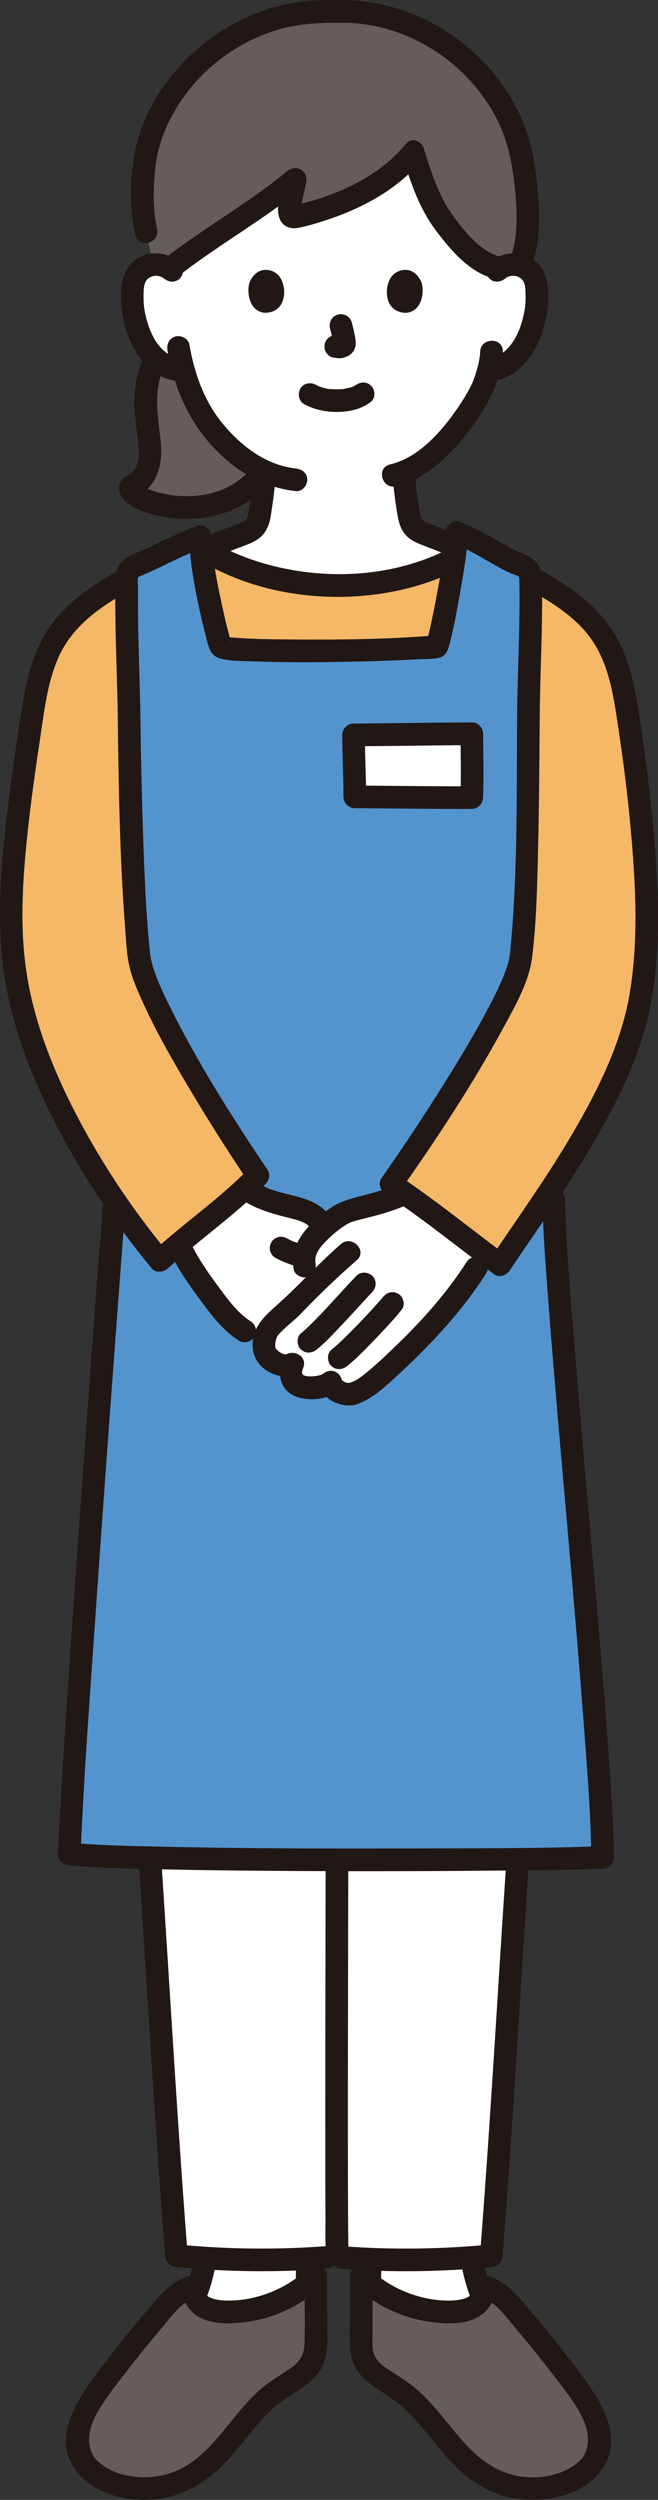 <?xml version="1.0" encoding="UTF-8"?><svg id="b" xmlns="http://www.w3.org/2000/svg" width="116.314" height="441.466" viewBox="0 0 116.314 441.466"><rect x="0" y="0" width="116.314" height="441.466" fill="#333333" stroke="none"/><defs><style>.g{fill:#211715;}.h{fill:#fff;}.i{fill:#5394cf;}.j{fill:#f4b867;}.k{fill:#645d5c;}</style></defs><g id="c"><g id="d"><path class="h" d="M87.909,47.758c.887-.8,2.201-1.187,3.43-1.004s2.348.925,2.91,1.935c.397.708.526,1.515.599,2.302.269,3.103-.342,6.264-1.749,9.091-.685,1.377-1.578,2.696-2.819,3.699-.953.76-2.12,1.324-3.361,1.515,0,0-.209.032-.576.092-.276,1.031-.585,1.899-.737,2.36-1.017,2.761-6.894,12.583-14.169,15.57.026,2.094.245,4.166.606,6.23.345,1.967.237,3.726,2.972,4.713.181.065,3.259,1.266,3.536,1.38,0,0-1.122,19.454-22.159,19.454s-19.852-18.37-19.852-18.37c.527-.18,6.405-2.398,6.586-2.464,2.735-.988,2.627-2.746,2.972-4.713.368-2.099.588-4.206.605-6.331-3.174-1.435-6.087-3.793-8.685-6.903-2.932-3.509-4.586-7.412-5.558-10.849-.682-.105-1.096-.169-1.096-.169-1.24-.191-2.407-.754-3.361-1.515-1.241-1.004-2.134-2.322-2.819-3.699-1.406-2.827-2.018-5.989-1.749-9.091.073-.787.202-1.594.599-2.302.563-1.01,1.681-1.751,2.91-1.935s2.544.203,3.43,1.004c0,0-.946-26.291,28.388-26.291s29.145,26.291,29.145,26.291Z"/><path class="k" d="M39.4,88.595c2.694-.957,5.243-2.657,7.202-5.423-3.135-1.439-6.013-3.78-8.583-6.856-2.932-3.509-4.586-7.412-5.558-10.849-.624-.097-1.096-.169-1.096-.169-1.24-.191-2.407-.754-3.361-1.515-.17-.137-.334-.281-.491-.429-.779,1.428-1.349,3.079-1.619,5.139-.12.98-.18,2.06-.16,3.25.04,2.58.69,5.22.82,7.8.12,2.58-.95,5.53-3.4,6.36-1.115,1.796,8.213,5.547,16.246,2.693Z"/><path class="g" d="M25.787,62.342c-1.21,2.283-1.823,4.722-2.002,7.295-.195,2.801.313,5.5.628,8.268.206,1.809.356,3.893-.895,5.393-.608.729-1.634.799-2.123,1.651-.338.59-.412,1.315-.238,1.969.582,2.191,3.475,3.218,5.382,3.789,2.98.892,6.216,1.136,9.298.741,4.377-.562,8.467-2.454,11.381-5.833,1.673-1.941-1.144-4.782-2.828-2.828-3.278,3.802-8.051,5.141-12.902,4.785-1.555-.114-3.835-.595-5.186-1.17.234.1-.298-.14-.348-.165-.153-.076-.305-.155-.454-.24-.253-.144-.809-.56-.417-.246-.057-.046-.243-.171-.257-.243-.061-.305.281.422.084.098.197.322.185.918-.029,1.304l-1.195.919c4.228-1.605,5.188-6.063,4.703-10.13-.538-4.506-1.38-9.126.852-13.339,1.205-2.273-2.247-4.297-3.454-2.019h0Z"/><path class="k" d="M91.911,26.373c-3.38-14.097-17.822-25.14-32.952-24.315-15.441-.842-30.165,10.677-33.146,25.187-.808,3.913-.711,10.609.023,13.734l1.239,5.787c1.022-.119,2.091.14,2.915.688,5.567-4.412,16.812-11.343,22.2-15.822-.441,2.645-2.007,7.144-.034,6.682,8.243-1.845,16.143-5.568,20.904-11.387,1.008,3.431,2.675,8.071,3.899,10.098,1.777,2.943,6.951,9.761,11.469,10.355.835-.52,1.903-.747,2.912-.601.179.026.356.063.527.116,2.425-5.554,1.205-14.96.239-19.648-.06-.292-.125-.583-.194-.872Z"/><path class="g" d="M27.765,40.447c-.797-3.562-.696-7.551-.269-11.155s1.797-7.09,3.66-10.181c3.946-6.546,10.431-11.567,17.737-13.8,3.867-1.182,7.683-1.3,11.69-1.296,3.84.004,7.659.812,11.206,2.28,7.074,2.928,13.07,8.496,16.373,15.412,1.69,3.54,2.429,7.458,2.833,11.336.454,4.357.676,9.123-1.03,13.252-.413.999.446,2.199,1.397,2.46,1.149.316,2.046-.394,2.46-1.397,1.648-3.989,1.64-8.643,1.305-12.878-.312-3.948-.862-8.028-2.233-11.762-2.966-8.074-9.134-14.828-16.753-18.779-3.911-2.029-8.129-3.311-12.512-3.765C61.485-.048,59.307,0,57.154.015c-2.201.016-4.415.275-6.568.728-8.491,1.787-16.11,6.934-21.237,13.885-2.735,3.709-4.784,8.12-5.576,12.676s-.881,9.666.135,14.205c.562,2.511,4.419,1.448,3.857-1.063h0Z"/><path class="g" d="M71.26,27.892c1.347,4.441,2.872,8.88,5.664,12.632,2.615,3.514,6.109,7.717,10.6,8.72,2.508.56,3.579-3.295,1.063-3.857-3.454-.772-6.442-4.437-8.495-7.271-2.451-3.382-3.772-7.32-4.975-11.288-.745-2.457-4.607-1.41-3.857,1.063h0Z"/><path class="g" d="M71.736,25.429c-3.339,4.038-7.893,6.858-12.746,8.737-1.29.499-2.602.941-3.929,1.331-.668.196-1.339.379-2.014.549-.33.083-.695.134-1.015.246l-.407.093c.777-.032,1.278.217,1.505.747.202-.061-.15.671.054.025.056-.178.014-.427.035-.614.046-.407.14-.813.224-1.214.221-1.056.489-2.103.676-3.166.355-2.015-1.764-3.249-3.343-1.946-6.981,5.766-14.994,10.168-22.115,15.756-.85.667-.699,2.129,0,2.828.84.84,1.976.669,2.828,0,7.122-5.59,15.127-9.985,22.115-15.756l-3.343-1.946c-.396,2.244-1.639,5.076-.897,7.345.486,1.485,1.851,2.074,3.323,1.797,1.698-.32,3.388-.842,5.026-1.382,6.332-2.084,12.545-5.395,16.85-10.602,1.629-1.97-1.186-4.815-2.828-2.828h0Z"/><path class="g" d="M89.323,49.172c.906-.758,2.478-.577,3.13.413.438.666.432,1.64.452,2.406.026.987-.024,1.982-.201,2.954-.641,3.509-2.413,7.724-6.315,8.424-1.064.191-1.664,1.487-1.397,2.46.308,1.121,1.393,1.588,2.46,1.397,6.054-1.085,8.944-7.916,9.4-13.403.236-2.839-.011-6.055-2.464-7.89-2.422-1.812-5.639-1.475-7.894.411-.829.693-.716,2.112,0,2.828.821.821,1.997.695,2.828,0h0Z"/><path class="g" d="M84.877,62.105c-.06,1.489-.476,2.93-.939,4.339-.063.191-.491,1.317-.223.709-.135.306-.276.608-.426.906-.898,1.785-1.993,3.48-3.169,5.093-2.745,3.765-6.476,7.758-11.177,8.861-2.505.588-1.445,4.446,1.063,3.857,5.674-1.331,10.074-5.968,13.412-10.488,2.881-3.9,5.258-8.321,5.458-13.277.104-2.574-3.896-2.569-4,0h0Z"/><path class="g" d="M31.791,46.343c-2.258-1.888-5.467-2.219-7.894-.411-2.455,1.829-2.699,5.056-2.464,7.89.456,5.487,3.346,12.318,9.4,13.403,1.062.19,2.156-.288,2.46-1.397.266-.968-.328-2.269-1.397-2.46-3.903-.7-5.675-4.915-6.315-8.424-.168-.918-.219-1.855-.204-2.787.013-.786,0-1.747.385-2.458.591-1.094,2.266-1.307,3.199-.527.828.692,2.017.812,2.828,0,.712-.712.832-2.132,0-2.828h0Z"/><path class="g" d="M29.609,61.882c1.022,5.853,3.267,11.432,7.126,16.001,4.015,4.753,9.33,8.176,15.587,8.852,1.076.116,2-1.002,2-2,0-1.178-.921-1.884-2-2-5.305-.573-9.731-3.986-13.021-7.995-3.253-3.964-4.964-8.93-5.835-13.921-.186-1.065-1.49-1.663-2.46-1.397-1.124.309-1.583,1.392-1.397,2.46h0Z"/><path class="j" d="M22.798,125.155c1.79,14.359.612,34.271,1.85,44.143,1.085,7.414,14.639,28.985,20.935,38.318-3.852,4-12.296,11.111-17.63,16-10.889-13.111-21.723-32.691-24.889-49.556-2.359-12.568-.371-28.005,2.46-46.547.81-5.306,1.689-10.797,4.639-15.281,2.754-4.187,7.059-7.089,11.442-9.519,4.375-2.426,8.948-4.496,13.657-6.186,12.241,8.116,33.177,9.808,47.766.597,4.141,1.569,8.172,3.439,12.048,5.588,4.383,2.43,8.688,5.332,11.442,9.519,2.95,4.484,3.829,9.975,4.639,15.281,2.831,18.541,4.268,36.868,1.909,49.435-3.166,16.864-18.148,36.593-24.667,46.37-5.868-4.328-14.37-11-19.259-14.222,6.37-9.037,21.809-32.386,22.894-39.8,1.238-9.873-.401-29.785,1.389-44.143H22.798Z"/><path class="h" d="M83.114,394.858c.023,4.585,1.158,9.161,3.282,13.224l-21.054-.409c.027-3.943.054-7.886.081-11.828"/><path class="h" d="M36.806,394.858c-.023,4.585-1.158,9.161-3.282,13.224l21.054-.409c-.027-3.943-.054-7.886-.081-11.828"/><path class="g" d="M34.573,394.858c-.039,4.233-1.061,8.449-3.009,12.215-.496.959-.248,2.172.718,2.736.897.525,2.238.245,2.736-.718,2.279-4.405,3.51-9.271,3.555-14.234.01-1.046-.927-2.048-2-2-1.092.049-1.99.879-2,2h0Z"/><path class="g" d="M52.264,395.846c.027,3.943.054,7.886.081,11.828.007,1.046.915,2.049,2,2,1.077-.048,2.008-.879,2-2-.027-3.943-.054-7.886-.081-11.828-.007-1.046-.915-2.049-2-2-1.077.048-2.008.879-2,2h0Z"/><path class="g" d="M81.114,394.858c.045,4.963,1.276,9.828,3.555,14.234.496.959,1.838,1.243,2.736.718.973-.569,1.216-1.774.718-2.736-1.948-3.766-2.97-7.98-3.009-12.215-.01-1.046-.913-2.049-2-2-1.075.048-2.01.879-2,2h0Z"/><path class="g" d="M63.423,395.846c-.027,3.943-.054,7.886-.081,11.828-.007,1.046.925,2.048,2,2,1.09-.049,1.992-.879,2-2,.027-3.943.054-7.886.081-11.828.007-1.046-.925-2.048-2-2-1.09.049-1.992.879-2,2h0Z"/><path class="h" d="M26.776,191.128c-1.391,4.88-3.111,12.983-4.233,19.344-5.485,31.082-.183,62.809,2.197,93.229,2.468,31.549,3.977,63.098,6.445,94.647,9.903.969,17.703,1.037,27.822.201,10.129.836,17.931.768,27.838-.201,2.468-31.549,3.977-63.098,6.445-94.647,2.38-30.419,7.682-62.147,2.197-93.229-1.122-6.361-2.843-14.464-4.233-19.344"/><path class="g" d="M82.015,95.401c-10.865,6.778-24.978,7.549-36.992,3.594-3.09-1.017-6.029-2.401-8.752-4.185-2.16-1.414-4.166,2.048-2.019,3.454,11.124,7.285,26.183,8.857,38.865,5.348,3.835-1.061,7.54-2.651,10.917-4.758,2.179-1.36.174-4.822-2.019-3.454h0Z"/><path class="g" d="M44.704,83.434c-.041,2.028-.272,3.927-.584,5.884-.095.594-.16,1.196-.317,1.778-.035.131-.094.261-.122.393-.044.204.063-.147.073-.163-.035.058-.057.124-.093.183-.038.062-.273.427-.11.205.155-.21-.174.164-.24.232-.234.239.198-.09-.121.081-.164.088-.322.186-.49.267.216-.105-.109.041-.205.077-.302.113-.604.227-.906.341-1.024.385-2.048.771-3.072,1.155-.834.313-1.665.64-2.507.931-1.02.353-1.696,1.371-1.397,2.46.273.992,1.435,1.752,2.46,1.397,1.891-.654,3.755-1.399,5.627-2.104,1.124-.423,2.243-.812,3.193-1.574,1.249-1.003,1.762-2.473,1.994-4.004.38-2.509.765-4.994.816-7.537.021-1.047-.935-2.048-2-2-1.102.049-1.978.879-2,2h0Z"/><path class="g" d="M69.439,83.434c.046,2.333.355,4.625.723,6.926.241,1.504.496,2.9,1.53,4.092.935,1.077,2.266,1.532,3.552,2.031.926.36,1.855.712,2.775,1.086.972.395,2.24-.429,2.46-1.397.264-1.161-.356-2.037-1.397-2.46-.813-.331-1.635-.643-2.453-.961-.345-.134-.69-.27-1.036-.401-.079-.03-.159-.057-.237-.089.338.14-.202-.116-.266-.153-.113-.065-.537-.421-.175-.09-.104-.096-.203-.196-.306-.293-.301-.285.181.337-.009-.014-.06-.112-.125-.223-.187-.334-.185-.329.109.423-.007-.052-.035-.145-.084-.287-.118-.433-.133-.572-.197-1.158-.292-1.737-.305-1.851-.518-3.707-.558-5.723-.021-1.045-.905-2.049-2-2-1.066.048-2.022.879-2,2h0Z"/><path class="g" d="M26.776,192.935h64.079c2.574,0,2.578-4,0-4H26.776c-2.574,0-2.578,4,0,4h0Z"/><path class="g" d="M57.843,248.407c-.419,4.589-.374,9.241-.411,13.844-.054,6.696-.029,13.393.01,20.089.056,9.691.169,19.382.155,29.073-.015,10.533-.042,21.066-.062,31.598-.022,11.87-.043,23.74-.036,35.61.003,4.298.007,8.597.031,12.895.011,2.051-.068,4.136.084,6.184.042.57.123,1.229.611,1.619.843.673,2.005.824,2.828,0,.698-.698.849-2.151,0-2.828.351.281.591,1.119.565,1.277.014-.086-.013-.195-.015-.283-.005-.322-.019-.644-.025-.966-.022-1.149-.031-2.298-.039-3.447-.029-3.951-.034-7.902-.038-11.853-.013-11.572.007-23.143.028-34.715.02-10.863.046-21.726.065-32.59.015-8.989-.058-17.976-.121-26.964-.085-12.076-.391-24.221.219-36.288.038-.753.084-1.505.152-2.256.098-1.077-.99-2-2-2-1.164,0-1.901.92-2,2h0Z"/><path class="g" d="M24.848,190.596c-3.325,11.765-5.438,24.077-6.269,36.266-.933,13.689-.253,27.429.882,41.084s2.638,27.138,3.66,40.735c1.054,14.023,1.94,28.058,2.825,42.093,1,15.863,2.001,31.726,3.238,47.573.091,1.16.849,1.889,2,2,8.831.854,17.636.97,26.485.308,2.551-.191,2.572-4.193,0-4-8.849.663-17.653.547-26.485-.308l2,2c-2.189-28.041-3.633-56.134-5.659-84.186-.981-13.584-2.349-27.122-3.581-40.684-1.233-13.562-2.164-27.189-1.667-40.813.504-13.809,2.666-27.698,6.427-41.005.701-2.481-3.157-3.541-3.857-1.063h0Z"/><path class="g" d="M89.325,191.66c3.317,11.737,5.43,24.004,6.189,36.17.844,13.533.147,27.105-.986,40.599s-2.624,26.983-3.639,40.503c-1.053,14.023-1.937,28.059-2.822,42.093-.995,15.78-1.992,31.56-3.222,47.324l2-2c-8.831.854-17.636.97-26.485.308-2.568-.192-2.555,3.809,0,4,8.849.663,17.653.547,26.485-.308,1.143-.111,1.909-.831,2-2,2.202-28.207,3.649-56.466,5.695-84.685.99-13.658,2.383-27.269,3.61-40.906,1.221-13.564,2.121-27.195,1.573-40.818-.559-13.906-2.754-27.939-6.542-41.343-.699-2.473-4.56-1.422-3.857,1.063h0Z"/><path class="i" d="M97.888,211.866c-.411,19.165,8.624,97.184,8.605,116.143-12.318.497-80.318.497-94.247-.614,0-18.663,8.306-94.857,7.895-114.022l2.656-88.219c-.585-8.564-.54-15.668-.371-22.865.012-.49.033-1.007.291-1.424.298-.483.85-.736,1.371-.963,4.416-1.924,6.761-3.418,11.305-5.111.202,5.494,3.143,18.727,3.603,19.391.712,1.026,26.996.969,38.226,0,.461-.664,3.302-14.614,3.504-20.108,4.543,1.693,6.989,3.903,11.404,5.827.52.227,1.073.48,1.371.963.258.417.279.934.291,1.424.169,7.197.213,14.301-.371,22.865l4.467,86.711Z"/><path class="h" d="M83.392,129.578c-1.103,0-19.214.193-20.89.193,0,1.859.211,9.227.211,10.952,6.6.035,17.996.141,20.679.126.09-2.525.013-10.209,0-11.272Z"/><path class="g" d="M83.392,127.578c-5.908.007-11.816.115-17.723.169-1.055.01-2.111.023-3.166.024-1.08,0-2.002.916-2,2,.007,3.651.203,7.301.211,10.952.002,1.085.915,1.994,2,2,6.892.037,13.787.159,20.679.126,1.108-.005,1.964-.913,2-2,.125-3.752.047-7.519,0-11.272-.032-2.572-4.033-2.579-4,0,.047,3.753.126,7.52,0,11.272l2-2c-6.892.033-13.787-.089-20.679-.126l2,2c-.008-3.651-.204-7.301-.211-10.952l-2,2c6.006-.005,12.013-.112,18.019-.169.957-.009,1.914-.023,2.87-.024,2.574-.003,2.578-4.003,0-4Z"/><path class="g" d="M95.888,211.866c.092,5.712.552,11.424.978,17.118.629,8.402,1.347,16.798,2.071,25.192,1.553,17.989,3.219,35.972,4.531,53.981.48,6.598,1.026,13.232,1.025,19.852l2-2c-11.031.44-22.098.378-33.135.413-14.927.048-29.86.026-44.784-.313-5.438-.124-10.909-.202-16.327-.714l2,2c.582-13.939,1.644-27.867,2.609-41.783,1.213-17.497,2.485-34.991,3.79-52.482.491-6.586.985-13.172,1.497-19.757.199-2.567-3.802-2.554-4,0-1.08,13.894-2.101,27.793-3.112,41.692-1.272,17.498-2.525,34.999-3.649,52.507-.424,6.604-.858,13.211-1.134,19.823-.048,1.153.96,1.902,2,2,4.665.441,9.37.537,14.052.658,7.043.183,14.089.267,21.135.32,14.735.112,29.473.088,44.208-.078,4.95-.056,9.906-.09,14.852-.287,1.08-.043,2-.881,2-2,0-5.724-.435-11.457-.834-17.164-.587-8.411-1.285-16.814-1.998-25.215-1.527-17.987-3.201-35.963-4.592-53.961-.509-6.585-1.077-13.195-1.183-19.802-.041-2.571-4.041-2.579-4,0h0Z"/><path class="j" d="M111.155,127.514c2.831,18.541,4.268,36.868,1.909,49.435-3.166,16.864-18.148,36.593-24.667,46.37-5.868-4.328-14.37-11-19.259-14.222,6.37-9.037,21.809-32.386,22.894-39.8,1.238-9.873-.401-29.785,1.389-44.143"/><path class="j" d="M5.524,127.514c-2.831,18.541-4.819,33.979-2.46,46.547,3.166,16.864,14.296,35.407,25.185,48.519,5.333-4.889,13.481-10.963,17.333-14.963-6.296-9.333-19.85-30.904-20.935-38.318-1.238-9.873-.06-29.785-1.85-44.143"/><g id="e"><path class="h" d="M84.19,223.894c-.7,1.105-1.455,2.175-2.257,3.218-1.261,1.639-3.156,4.378-5.683,7.066-3.821,4.063-8.188,8.075-9.836,9.448-1.024.853-2.493,1.808-3.71,2.377-1.851.865-4.531-1.011-4.195-1.942-.784.873-4.133,1.4-5.778.556-2.083-1.07-1.016-3.697-1-3.778-1.345.788-2.897-.063-3.889-.778-.982-.707-1.759-2.19-.667-4.889.432-1.067,3.767-3.707,4.337-4.33.776-.849,2.368-2.438,4.143-4.151-.947-1.614-1.817-3.096-1.817-3.096-.415-2.035.587-3.908,1.756-5.185,1.37-1.497,4.219-4.041,6.167-4.591,3.225-.912,5.948-1.402,8.811-2.63l1.306-.756,14,10.889-1.689,2.574Z"/><path class="h" d="M44.472,210.579c2.382,1.406,3.504,1.629,6.228,2.329s4.983,1.098,6.217,3.449c0,0,2.23,3.386-.296,10.222-5.037,13.63-13.356,8.459-13.356,8.459-2.465-1.541-4.204-3.868-5.883-6.139-1.8-2.434-3.607-4.88-4.972-7.545"/><path class="g" d="M70.041,209.259c-2.116.892-4.331,1.456-6.55,2.026-2.047.526-3.839,1.102-5.553,2.373-3.403,2.524-6.83,5.849-6.028,10.468.185,1.065,1.491,1.663,2.46,1.397,1.125-.309,1.582-1.392,1.397-2.46-.239-1.38.67-2.651,1.558-3.575,1.052-1.094,2.191-2.119,3.416-2.927.311-.205.63-.4.961-.572.042-.022.509-.235.309-.155s.241-.074.282-.087c.982-.304,1.991-.534,2.986-.79,1.978-.508,3.94-1.046,5.825-1.841.995-.419,1.71-1.322,1.397-2.46-.258-.937-1.458-1.819-2.46-1.397h0Z"/><path class="g" d="M60.249,219.702c-4.029,3.516-7.61,7.508-11.607,11.043-2.323,2.054-4.394,4.215-3.925,7.61.497,3.6,4.826,5.723,8.024,4.211l-2.938-2.259c-.705,2.24-.325,4.825,1.919,6.036,2.298,1.241,6.264.967,8.201-.868l-3.343-1.946c-.654,3.375,3.929,5.416,6.655,4.402,2.914-1.084,5.316-3.459,7.557-5.538,5.667-5.258,10.938-10.963,15.125-17.49,1.394-2.173-2.067-4.181-3.454-2.019-3.334,5.197-7.414,9.842-11.827,14.139-1.781,1.734-3.58,3.478-5.493,5.068-.873.726-2.077,1.734-3.183,2.056-.317.092-.567.086-.899-.033-.175-.063-.365-.257-.547-.301l-.183-.173c.183.268.218.586.107.952.372-1.923-1.828-3.381-3.343-1.946.218-.206-.215.088-.318.125-.314.114-.667.186-.998.229-.633.083-1.428.123-2.038-.111-.63-.242-.265-.935-.081-1.519.565-1.797-1.46-2.957-2.938-2.259-.622.294-1.869-.689-1.999-1.033-.123-.328-.087-.753-.017-1.125.099-.526.279-.968.415-1.132,1.165-1.408,2.722-2.441,3.981-3.755,3.177-3.317,6.515-6.517,9.976-9.537,1.943-1.696-.896-4.515-2.828-2.828h0Z"/><path class="g" d="M62.994,225.312c-2.612,2.705-5.051,5.57-7.719,8.224-.672.668-1.352,1.338-2.09,1.933-.818.66-.738,2.151,0,2.828.869.797,1.956.704,2.828,0,1.468-1.184,2.768-2.597,4.065-3.96,1.472-1.546,2.914-3.12,4.355-4.695.46-.503.915-1.012,1.389-1.502.727-.753.806-2.089,0-2.828-.787-.722-2.052-.804-2.828,0h0Z"/><path class="g" d="M67.621,229.16c-.122.166.411-.508.151-.197-.076.091-.15.182-.226.273-.203.24-.411.477-.619.712-.589.664-1.189,1.319-1.793,1.968-1.442,1.55-2.911,3.078-4.436,4.546-.69.665-1.391,1.324-2.139,1.924-.82.657-.736,2.152,0,2.828.87.799,1.954.701,2.828,0,1.481-1.188,2.82-2.566,4.146-3.922,1.402-1.434,2.779-2.895,4.113-4.393.496-.557.989-1.118,1.43-1.721.62-.847.171-2.267-.718-2.736-1.041-.55-2.075-.187-2.736.718h0Z"/><path class="g" d="M43.462,212.306c2.207,1.292,4.522,1.977,6.982,2.601.557.141,1.116.277,1.67.433.273.077.545.158.813.249.13.044.258.092.387.138.103.037.421.214.042.013.231.123.468.227.693.363.088.054.173.112.26.168.408.26-.266-.271.084.068.171.165.327.347.496.512.144.14-.139-.253.033.062.084.154.182.3.267.454.501.92,1.847,1.291,2.736.718.933-.601,1.254-1.753.718-2.736-1.35-2.476-3.819-3.456-6.414-4.116-1.239-.315-2.49-.601-3.712-.979-.252-.078-.503-.161-.751-.252-.123-.045-.246-.102-.371-.142-.221-.072.299.141-.049-.022-.639-.299-1.257-.628-1.866-.984-.904-.529-2.232-.237-2.736.718s-.247,2.172.718,2.736h0Z"/><path class="g" d="M30.682,222.365c1.458,2.815,3.353,5.365,5.238,7.904,1.826,2.46,3.721,4.829,6.335,6.497.911.581,2.206.189,2.736-.718.565-.966.195-2.154-.718-2.736-2.07-1.321-3.709-3.452-5.166-5.421-1.793-2.424-3.582-4.861-4.972-7.545-.497-.959-1.838-1.243-2.736-.718-.973.569-1.216,1.774-.718,2.736h0Z"/><path class="g" d="M48.675,222.122c.638.344,1.288.653,1.967.91.528.2,1.066.373,1.595.573.266.083.532.095.798.036.266-.012.514-.091.744-.237.415-.243.811-.718.919-1.195.117-.512.091-1.087-.202-1.541l-.313-.405c-.25-.248-.544-.419-.883-.514-.623-.235-1.263-.429-1.878-.686l.478.202c-.413-.175-.811-.383-1.206-.596-.467-.252-1.023-.344-1.541-.202-.464.128-.967.486-1.195.919-.245.464-.368,1.026-.202,1.541.157.486.457.946.919,1.195h0Z"/></g><path class="g" d="M91.424,125.152c-.138,13.821.15,27.763-1.111,41.542-.053.58-.111,1.16-.176,1.739-.072.64-.021.402-.166,1.04-.185.811-.457,1.602-.752,2.379-.72,1.901-1.773,4.008-2.814,5.99-2.789,5.312-5.934,10.44-9.152,15.5-3.172,4.988-6.443,9.917-9.846,14.751-.646.918-.122,2.181.718,2.736,6.652,4.402,12.852,9.479,19.26,14.22.905.67,2.189.102,2.736-.718,4.525-6.775,9.289-13.376,13.491-20.364,4.771-7.934,9.293-16.5,11.21-25.633,2.058-9.802,1.628-20.138.825-30.055-.484-5.974-1.206-11.926-2.056-17.858-.767-5.355-1.418-10.848-3.577-15.857-2.297-5.329-6.601-9.157-11.463-12.144-5.463-3.356-11.412-6.012-17.456-8.128-2.434-.852-3.481,3.011-1.063,3.857,5.226,1.83,10.297,4.121,15.095,6.889,4.037,2.329,7.976,5.151,10.32,9.283,2.483,4.378,3.151,9.559,3.889,14.459.858,5.697,1.585,11.414,2.109,17.152.885,9.707,1.495,19.808-.13,29.473-1.474,8.769-5.533,16.914-9.967,24.532-4.496,7.724-9.723,14.95-14.681,22.374l2.736-.718c-6.408-4.741-12.608-9.818-19.26-14.22l.718,2.736c6.536-9.285,12.837-18.86,18.249-28.848,2.066-3.812,4.441-7.955,4.969-12.328.76-6.297.887-12.686,1.036-19.021.195-8.253.227-16.508.309-24.762.026-2.575-3.974-2.577-4,0h0Z"/><path class="k" d="M104.573,435.225c.11-.144.214-.293.312-.446,1.301-2.041,1.302-4.704.553-7.006-.749-2.302-2.165-4.32-3.595-6.273-3.47-4.739-7.141-9.329-11-13.756-1.506-1.728-3.209-3.528-5.461-3.953.364,1.357-.487,2.816-1.684,3.553s-2.657.893-4.061.917c-6.571.114-12.447-2.945-15.777-6.279.026,4.746-.021,6.326,0,11.073.005,1.156.015,2.34.416,3.424.976,2.639,3.869,3.91,6.191,5.499,6.041,4.134,9.222,11.676,15.552,15.351,4.537,2.635,10.394,2.845,15.108.541,1.313-.641,2.564-1.491,3.446-2.646Z"/><path class="k" d="M15.113,435.225c-.11-.144-.214-.293-.312-.446-1.301-2.041-1.302-4.704-.553-7.006s2.165-4.32,3.595-6.273c3.47-4.739,7.141-9.329,11-13.756,1.506-1.728,3.209-3.528,5.461-3.953-.364,1.357.487,2.816,1.684,3.553s2.657.893,4.061.917c6.571.114,12.447-2.945,15.777-6.279-.026,4.746.021,6.326,0,11.073-.005,1.156-.015,2.34-.416,3.424-.976,2.639-3.869,3.91-6.191,5.499-6.041,4.134-9.222,11.676-15.552,15.351-4.537,2.635-10.394,2.845-15.108.541-1.313-.641-2.564-1.491-3.446-2.646Z"/><path class="g" d="M106.3,436.235c4.721-6.451-1.295-13.928-5.153-18.986-2.366-3.102-4.806-6.146-7.336-9.115-2.179-2.558-4.443-5.494-7.898-6.271-1.556-.35-2.755.942-2.46,2.46.305,1.573-2.456,1.886-3.394,1.926-2.021.086-4.016-.163-5.964-.699-3.29-.904-6.382-2.585-8.822-4.983-1.226-1.205-3.423-.333-3.414,1.414.011,2.231.005,4.462-.002,6.693-.007,2.336-.189,4.77.184,7.082.773,4.787,5.507,6.193,8.744,8.972,3.269,2.806,5.668,6.433,8.563,9.592,3.076,3.357,6.852,6.048,11.422,6.834,5.17.89,11.735-.224,15.218-4.515.68-.838.819-2.009,0-2.828-.703-.703-2.144-.843-2.828,0-2.551,3.142-7.352,4.091-11.193,3.509-4.004-.607-7.119-2.91-9.79-5.828-2.609-2.85-4.81-6.066-7.617-8.736-1.446-1.376-3.052-2.51-4.739-3.567-1.32-.827-2.967-1.735-3.616-3.241-.5-1.162-.345-2.602-.348-3.832-.003-1.147-.003-2.294.001-3.442.007-2.231.014-4.462.002-6.693l-3.414,1.414c3.492,3.432,8.189,5.777,13.024,6.537,2.665.419,5.701.667,8.253-.385s4.126-3.518,3.589-6.288l-2.46,2.46c2.67.6,4.457,3.275,6.133,5.242,2.205,2.589,4.352,5.229,6.421,7.927,1.896,2.473,3.952,4.964,5.392,7.741,1.242,2.395,1.735,5.282.05,7.585-.638.872-.147,2.231.718,2.736,1.014.593,2.097.157,2.736-.718Z"/><path class="g" d="M16.84,434.216c-1.631-2.229-1.232-5.047-.048-7.396,1.439-2.855,3.553-5.404,5.49-7.93,2.021-2.636,4.116-5.215,6.267-7.746,1.712-2.014,3.554-4.809,6.287-5.424l-2.46-2.46c-.515,2.656.905,5.089,3.35,6.187,2.601,1.169,5.747.917,8.492.486,4.835-.76,9.531-3.105,13.024-6.537l-3.414-1.414c-.021,4.045.156,8.12-.02,12.161-.087,2.008-1.119,3.183-2.726,4.266-1.596,1.075-3.244,2.022-4.73,3.255-5.789,4.806-9.177,13.167-16.924,15.284-4.26,1.164-9.96.484-12.899-3.137-.681-.839-2.12-.708-2.828,0-.83.83-.683,1.987,0,2.828,2.981,3.672,8.532,5.113,13.085,4.78,4.764-.349,8.906-2.471,12.291-5.788,3.069-3.008,5.432-6.647,8.488-9.667,1.545-1.527,3.274-2.632,5.087-3.805,1.723-1.115,3.467-2.439,4.357-4.348,1.199-2.574.831-5.685.825-8.451-.005-2.46-.017-4.919-.004-7.379.009-1.747-2.187-2.62-3.414-1.414-2.44,2.397-5.531,4.079-8.822,4.983-1.885.518-3.798.762-5.753.705-.946-.028-3.926-.28-3.605-1.932.295-1.519-.904-2.81-2.46-2.46-3.455.777-5.719,3.713-7.898,6.271-2.53,2.97-4.97,6.013-7.336,9.115-3.858,5.058-9.873,12.535-5.153,18.986.637.87,1.736,1.303,2.736.718.859-.502,1.359-1.86.718-2.736Z"/><path class="g" d="M20.794,125.152c.167,13.002.336,26.053,1.35,39.022.177,2.263.251,4.643.819,6.849.547,2.125,1.454,4.17,2.366,6.159,2.453,5.354,5.415,10.482,8.434,15.532,3.222,5.39,6.582,10.702,10.094,15.908l.313-2.424c-5.316,5.471-11.704,9.832-17.33,14.97h2.828c-6.044-7.299-11.375-15.231-15.8-23.613-4.297-8.14-7.857-16.899-9.216-26.051-1.268-8.537-.565-17.363.385-25.894.563-5.056,1.287-10.093,2.044-15.123.712-4.733,1.242-9.699,3.139-14.14,2.036-4.766,5.927-8.061,10.274-10.684,4.902-2.958,10.156-5.362,15.541-7.292,2.406-.862,1.368-4.729-1.063-3.857-5.076,1.819-10.03,4.027-14.733,6.67-4.187,2.353-8.207,5.157-11.104,9.047-2.986,4.01-4.25,8.958-5.073,13.809-.914,5.389-1.669,10.815-2.376,16.234-1.218,9.335-2.219,18.862-1.374,28.275.853,9.498,4.002,18.559,8.124,27.109,4.899,10.164,11.212,19.655,18.403,28.338.711.858,2.091.674,2.828,0,5.626-5.138,12.014-9.499,17.33-14.97.586-.603.809-1.688.313-2.424-6.341-9.4-12.496-19.109-17.506-29.293-.997-2.026-1.901-3.953-2.603-6.073-.251-.759-.473-1.53-.606-2.319.064.378-.036-.321-.048-.433-.033-.288-.064-.576-.094-.864-.064-.621-.123-1.243-.178-1.865-.552-6.263-.794-12.555-1.003-18.838-.241-7.253-.385-14.509-.479-21.766-.033-2.572-4.033-2.579-4,0h0Z"/><path class="i" d="M93.421,125.155c.585-8.564.54-15.668.371-22.865-.012-.49-.033-1.007-.291-1.424-.298-.483-.85-.736-1.371-.963-4.416-1.924-6.861-4.134-11.404-5.827-.202,5.494-3.043,19.444-3.504,20.108-11.23.969-37.514,1.026-38.226,0-.461-.664-3.401-13.898-3.603-19.391-4.543,1.693-6.889,3.187-11.305,5.111-.52.227-1.073.48-1.371.963-.258.417-.279.934-.291,1.424-.169,7.197-.213,14.301.371,22.865"/><path class="g" d="M95.421,125.155c.097-7.07.478-14.137.399-21.21-.018-1.641.129-3.485-1.112-4.758-1.108-1.136-2.93-1.61-4.305-2.35-3.039-1.635-5.905-3.454-9.145-4.691-1.276-.487-2.482.744-2.532,1.929-.158,3.802-.888,7.601-1.583,11.333-.335,1.799-.691,3.595-1.088,5.382-.139.624-.279,1.248-.442,1.866-.051.194-.115.386-.161.58-.086.366-.201.347.045-.063l1.727-.991c-8.88.755-17.859.819-26.766.733-3.304-.032-6.625-.065-9.916-.381-.122-.012-.243-.028-.365-.043.602.075.335.052.212.026-.155-.033-.339-.089-.496-.098-.41-.025.174.088.183.094.083.054.654.644.612.59.349.447.137.412.071.116-.318-1.411-.734-2.805-1.048-4.22-1.03-4.645-2.114-9.44-2.315-14.208-.05-1.188-1.255-2.41-2.532-1.929-3.08,1.161-6.009,2.613-8.975,4.028-1.409.672-3.263,1.156-4.375,2.297-1.242,1.274-1.093,3.121-1.114,4.763-.091,7.07.251,14.138.401,21.205.055,2.57,4.055,2.579,4,0-.136-6.375-.42-12.749-.415-19.126,0-.693.005-1.385.014-2.078.006-.451-.12-1.791-.007-1.983.085-.144,1.206-.556,1.565-.717.654-.294,1.303-.597,1.95-.905,2.653-1.266,5.265-2.586,8.02-3.625l-2.532-1.929c.254,6.036,1.635,12.228,3.115,18.07.405,1.599.752,3.019,2.544,3.465,1.782.444,3.79.398,5.612.465,6.425.238,12.869.171,19.295.017,3.232-.078,6.465-.188,9.693-.375,1.296-.075,2.847.022,4.102-.323,1.185-.326,1.486-1.5,1.752-2.534.766-2.984,1.317-6.036,1.849-9.069.604-3.44,1.226-6.938,1.371-10.434l-2.532,1.929c2.772,1.058,5.243,2.671,7.832,4.092.678.373,1.365.729,2.064,1.062.413.196,1.516.463,1.79.857-.219-.317-.087.351-.083.478.011.414.016.828.021,1.242.01.78.013,1.561.012,2.341-.01,6.361-.321,12.717-.408,19.077-.035,2.575,3.965,2.576,4,0h0Z"/><g id="f"><path class="g" d="M53.788,71.388c1.815.958,3.767,1.372,5.82,1.358,2.16-.014,4.264-.472,5.985-1.812.829-.646.729-2.159,0-2.828-.88-.807-1.944-.689-2.828,0,.691-.538-.025-.012-.243.103-.169.089-.622.23.009.016-.159.054-.312.12-.472.172-.424.136-.911.15-1.322.302.211-.078.323-.039.024-.009-.13.013-.259.024-.389.032-.313.02-.626.028-.939.026-.281-.002-.561-.011-.841-.03-.129-.009-.257-.019-.385-.032-.073-.007-.146-.015-.219-.024-.157-.019-.096-.011.183.024-.049.051-.552-.1-.633-.118-.202-.045-.403-.097-.602-.156-.173-.052-.342-.114-.512-.172-.449-.154.421.201.014.009-.212-.1-.42-.204-.627-.313-.925-.488-2.217-.265-2.736.718-.488.924-.27,2.215.718,2.736h0Z"/><path class="g" d="M58.335,58.009c.241.92.473,1.855.611,2.798l-.071-.532c.016.129.024.256.01.386l.071-.532c-.009.06-.022.116-.042.174l.202-.478c-.018.041-.037.075-.061.112l.313-.405c-.029.035-.056.062-.091.09l.405-.313c-.071.045-.145.082-.222.117l.478-.202c-.122.051-.243.088-.374.109l.532-.071c-.118.014-.233.013-.351,0l.532.071c-.132-.018-.262-.051-.394-.068-.266-.083-.532-.095-.798-.036-.266.012-.514.091-.744.237-.415.243-.811.718-.919,1.195-.117.512-.091,1.087.202,1.541.26.403.695.852,1.195.919.351.047.692.135,1.049.151.575.025,1.1-.156,1.61-.392.643-.298,1.149-.908,1.32-1.598.146-.591.087-1.065-.013-1.658-.152-.901-.361-1.795-.592-2.679-.127-.483-.49-.944-.919-1.195s-1.061-.357-1.541-.202c-.484.157-.951.457-1.195.919-.253.48-.342,1.007-.202,1.541h0Z"/><path class="g" d="M44.088,49.935c-.467,1.518-.163,5.011,2.714,5.308,3.802-.023,4.004-4.245,2.724-6.231-1.048-1.626-4.129-2.302-5.438.923Z"/><path class="g" d="M74.531,49.936c.467,1.518.163,5.011-2.713,5.308-3.802-.023-4.004-4.245-2.724-6.231,1.048-1.625,4.129-2.301,5.438.923Z"/></g></g></g></svg>